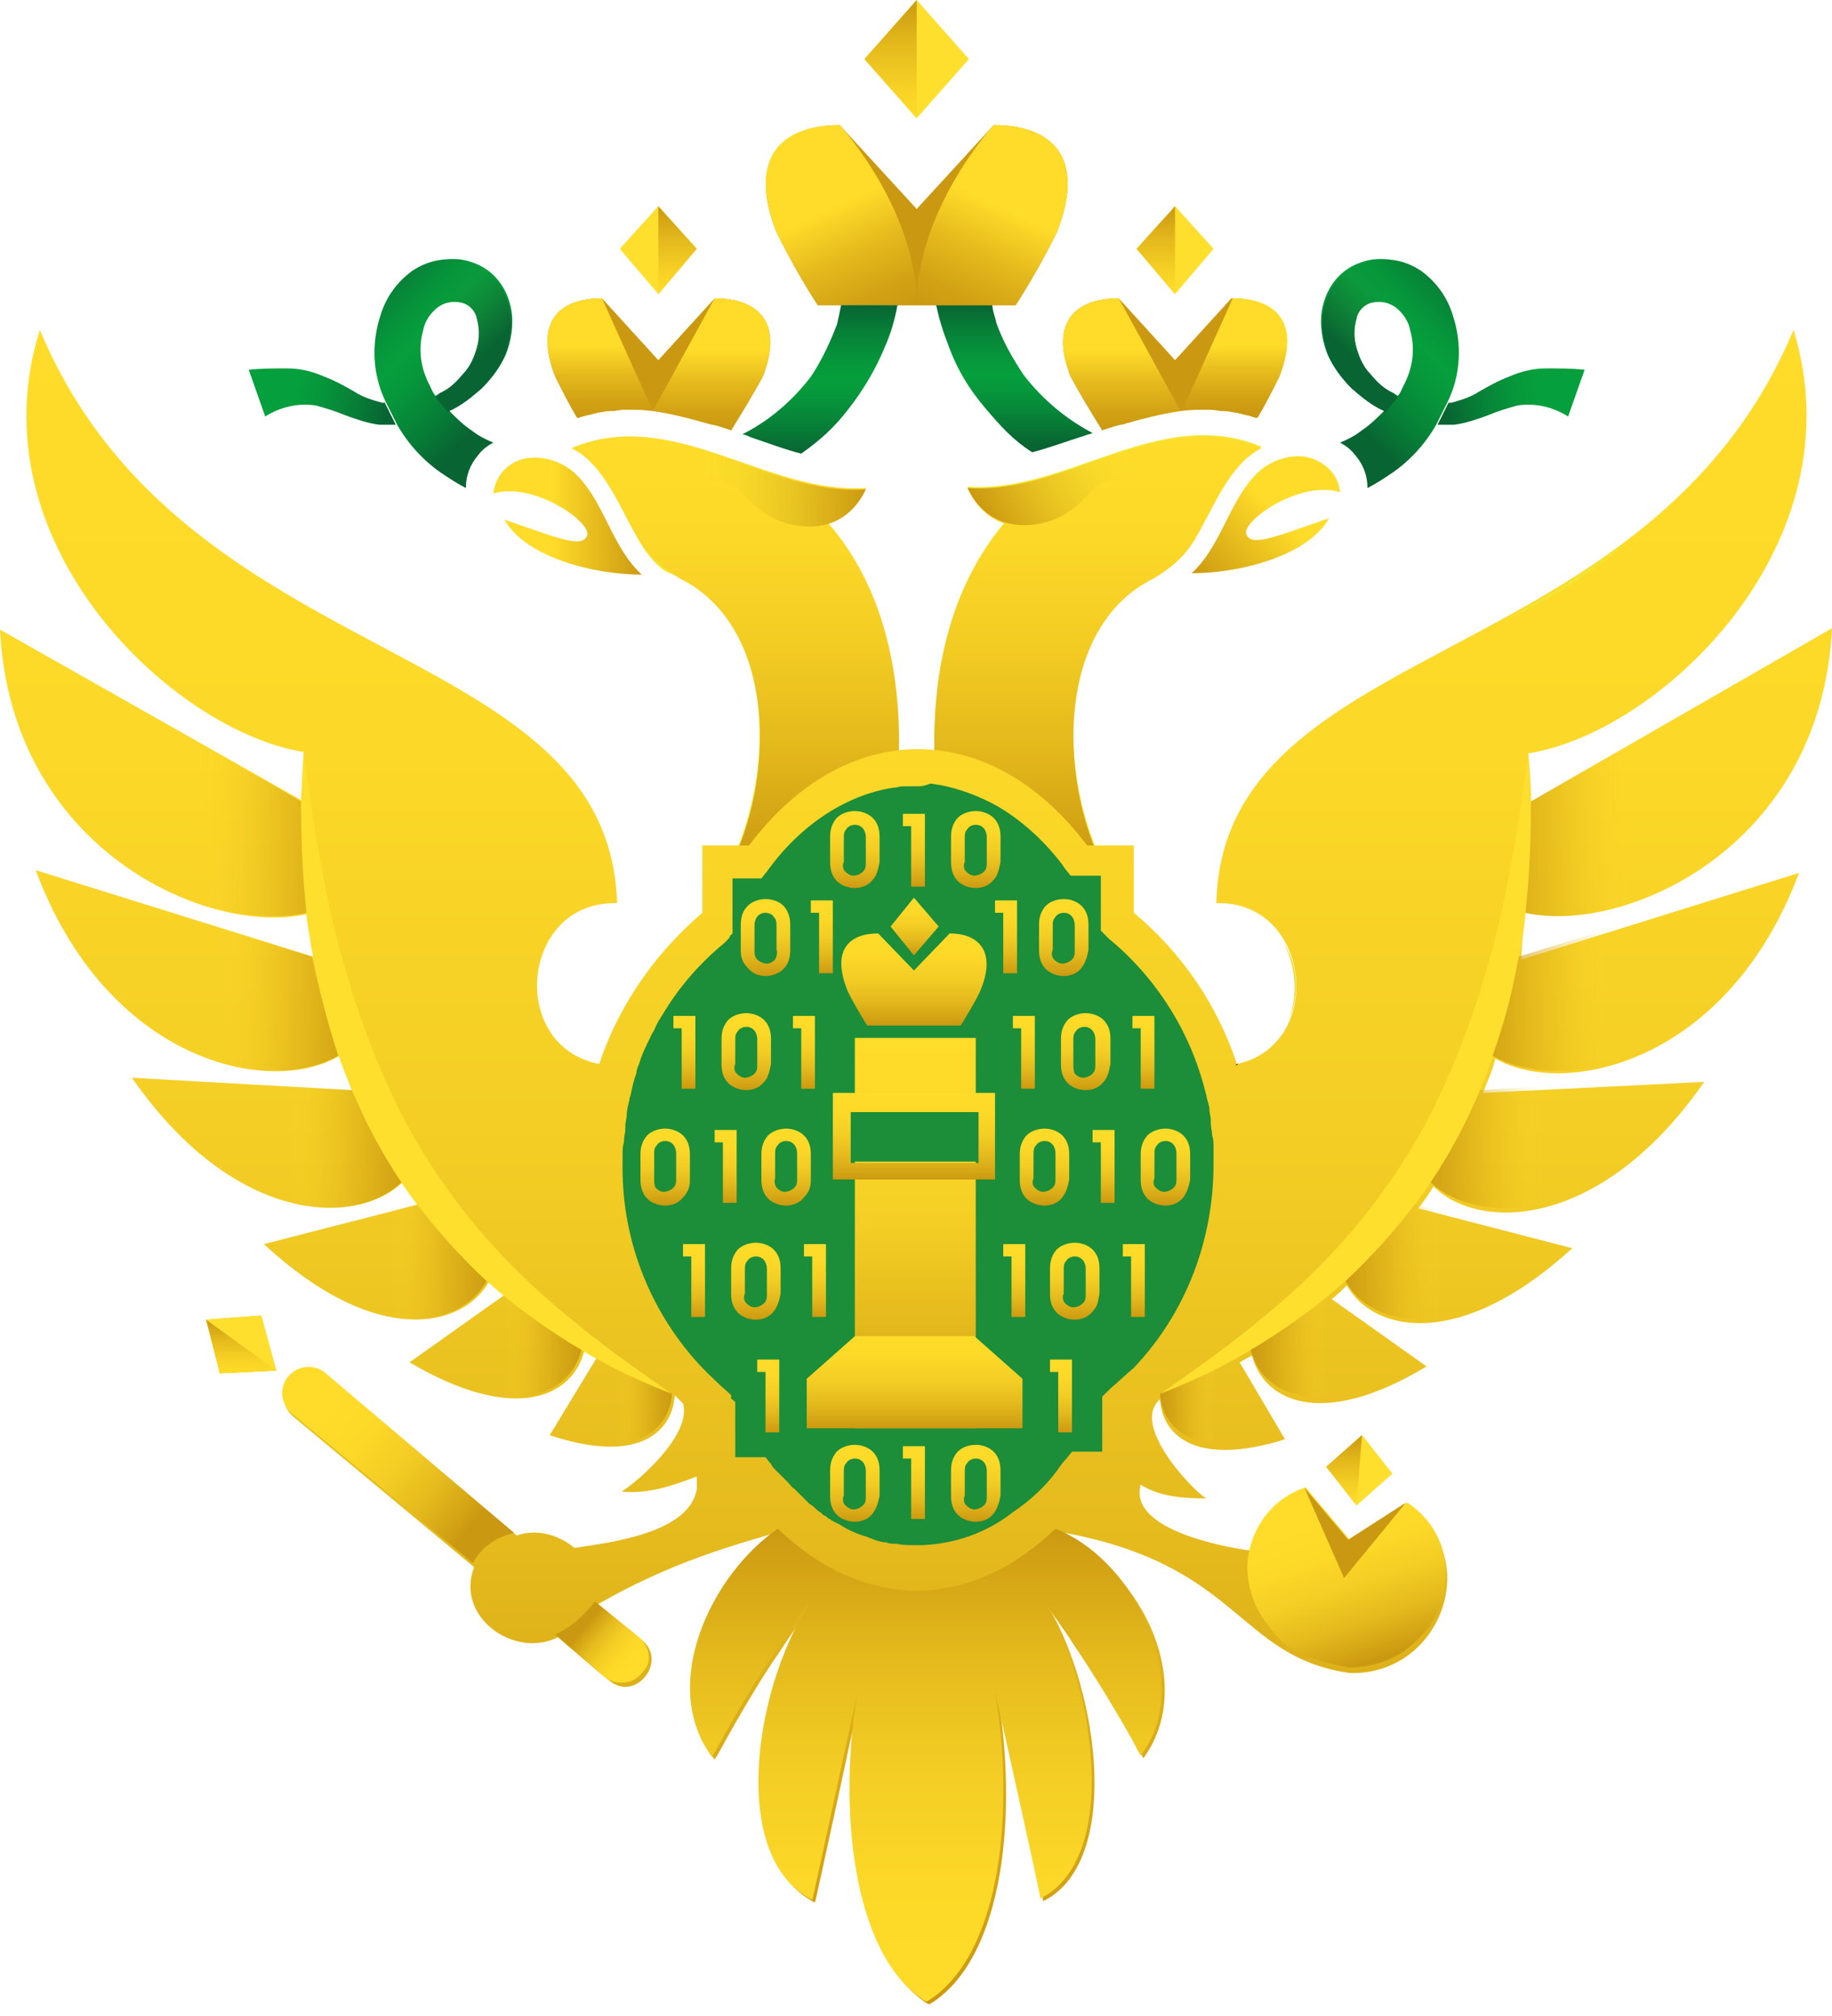 <svg width="80" height="88" viewBox="0 0 80 88" fill="none" xmlns="http://www.w3.org/2000/svg">
<path d="M32.228 36.964C33.908 32.763 33.608 26.643 29.107 24.963C27.426 23.942 27.066 20.582 24.966 19.562C29.407 17.702 33.428 21.602 37.809 21.302C37.509 22.022 36.909 22.622 36.129 22.802C38.409 25.503 39.249 29.103 39.189 32.823C39.429 32.823 39.73 32.763 40.03 32.763C40.27 32.763 40.57 32.763 40.81 32.823C40.75 29.103 41.59 25.503 43.87 22.802C43.15 22.562 42.55 21.962 42.25 21.242C46.631 21.542 50.652 17.642 55.093 19.502C53.653 20.222 52.993 22.142 52.153 23.522C51.733 24.242 51.072 24.783 50.352 25.203C46.391 27.183 46.211 32.943 47.831 36.964V47.885H32.588L32.228 36.964Z" fill="#F3E731"/>
<path d="M40.81 37.564V33.063C40.69 29.283 41.53 25.563 43.871 22.862C43.151 22.622 42.55 22.022 42.25 21.302C46.631 21.602 50.652 17.702 55.093 19.562C53.653 20.282 52.993 22.202 52.153 23.582C51.733 24.303 51.072 24.843 50.352 25.263C46.391 27.243 46.211 33.123 47.832 37.084" fill="url(#paint0_linear)"/>
<path d="M39.249 37.564V33.063C39.369 29.283 38.529 25.563 36.189 22.862C36.909 22.622 37.509 22.022 37.809 21.302C33.428 21.602 29.407 17.702 24.966 19.562C26.406 20.282 27.066 22.202 27.907 23.582C28.327 24.303 28.987 24.843 29.707 25.263C33.668 27.243 33.848 33.123 32.228 37.084" fill="url(#paint1_linear)"/>
<path d="M66.617 39.844C70.938 40.804 79.52 37.024 80 27.423L66.857 34.983C66.857 34.264 66.797 33.543 66.737 32.883C72.498 31.983 81.2 23.762 78.32 14.401C72.018 29.463 53.413 27.723 53.113 39.424C57.254 39.304 57.914 45.605 54.014 46.445C53.173 43.925 51.673 41.644 49.512 39.844V36.904H47.472C45.431 34.203 42.851 32.703 40.09 32.703C37.329 32.703 34.749 34.203 32.708 36.904H30.668V39.844C28.567 41.644 27.007 43.925 26.166 46.445C22.145 45.665 22.746 39.304 26.947 39.424C26.587 27.723 8.042 29.463 1.74 14.401C-1.2 23.702 7.562 31.923 13.263 32.823C13.203 33.483 13.203 34.143 13.143 34.923L0 27.483C0.48 37.084 9.062 40.864 13.383 39.904C13.443 40.504 13.563 41.104 13.683 41.764L1.56 37.984C4.681 46.385 11.823 47.885 14.824 46.085C15.004 46.565 15.184 47.045 15.364 47.585L5.761 47.045C10.263 53.526 15.604 53.526 17.584 51.605C17.825 51.905 18.005 52.265 18.305 52.565L11.523 54.306C16.444 58.866 20.225 57.966 21.365 55.926C21.605 56.106 21.785 56.286 22.026 56.526L17.884 59.466C22.566 62.226 25.026 60.906 25.506 58.986L26.047 59.286L24.006 62.647C27.787 63.907 29.347 62.586 29.467 60.906C29.587 61.026 29.707 61.146 29.828 61.266C30.248 62.767 27.367 65.047 27.127 65.107C28.267 65.227 29.347 64.867 30.428 64.447V64.987C30.128 66.907 26.707 67.327 25.086 67.567C24.366 66.967 23.406 66.727 22.566 67.027C22.506 66.967 14.284 60.126 14.224 60.066C13.083 59.166 11.703 60.966 12.843 61.866L20.705 68.407C19.865 70.567 22.446 72.427 24.366 71.467C24.426 71.527 26.527 73.328 26.647 73.388C27.787 74.288 29.167 72.487 28.027 71.587L26.107 70.027C29.347 68.167 32.048 67.447 34.089 66.847C34.089 66.907 34.089 66.787 34.089 66.847C31.208 68.827 28.867 73.628 31.208 76.808L31.388 76.508C31.328 76.628 32.768 73.928 34.029 72.127C34.449 71.467 34.929 70.807 35.409 70.147V70.207C33.008 73.988 31.988 81.248 35.589 83.049C35.649 82.869 37.509 74.228 37.569 73.988C36.729 78.848 37.269 85.329 40.45 87.429L40.57 87.489L40.69 87.429C43.931 85.329 44.411 78.908 43.571 73.988C43.631 74.168 45.551 82.809 45.551 82.989C48.972 81.308 48.012 73.928 45.791 70.147C46.212 70.747 46.692 71.407 47.112 72.067C48.372 73.928 49.873 76.568 49.752 76.448L49.932 76.748C52.213 73.628 50.053 68.647 46.151 66.847C54.194 68.227 53.953 72.308 58.935 73.028C62.956 73.148 64.816 67.927 61.455 65.767L58.935 67.387L57.014 65.107C55.814 65.467 54.914 66.427 54.614 67.687C53.293 67.507 49.272 66.727 49.812 64.807C50.653 65.347 51.733 65.407 52.693 65.407C52.453 65.407 49.272 62.286 50.653 61.086C50.773 62.706 52.273 64.027 56.114 62.827L54.133 59.466L54.674 59.166C55.154 61.086 57.614 62.466 62.296 59.646L58.154 56.706C58.395 56.526 58.575 56.346 58.815 56.106C59.955 58.146 63.736 58.986 68.657 54.486L61.935 52.745C62.175 52.445 62.416 52.085 62.596 51.785C64.576 53.766 69.918 53.706 74.419 47.225L64.756 47.705C64.936 47.225 65.176 46.745 65.296 46.205C68.297 47.945 75.439 46.445 78.56 38.104L66.437 41.884C66.437 41.104 66.557 40.504 66.617 39.844ZM45.671 70.027C45.671 70.027 45.671 69.967 45.671 70.027C45.731 69.967 45.731 70.027 45.731 70.027H45.671Z" fill="url(#paint2_linear)"/>
<path d="M40.03 0L42.311 2.58L40.03 5.161L37.749 2.58L40.03 0Z" fill="#FFDF2D"/>
<path d="M43.031 17.822C43.691 18.602 44.231 19.202 45.071 19.742C45.791 19.562 46.572 19.262 47.352 19.022C47.472 18.962 47.592 18.962 47.712 18.902C46.572 18.302 45.551 17.462 44.711 16.382C44.231 15.662 43.811 14.941 43.511 14.101C43.451 13.801 43.331 13.561 43.331 13.261H40.87C40.99 13.861 41.17 14.461 41.41 15.061C41.77 16.081 42.31 16.982 43.031 17.822Z" fill="url(#paint3_linear)"/>
<path d="M59.475 62.647L60.795 64.327L59.235 65.707L57.915 64.027L59.475 62.647Z" fill="#F1CE1D"/>
<path d="M11.403 57.426L12.063 59.827L9.603 59.947L9.002 57.606L11.403 57.426Z" fill="#F1CE1D"/>
<path d="M36.789 13.322H35.709C35.049 12.302 34.449 11.222 33.908 10.141C32.588 6.841 34.269 5.461 36.669 5.461L40.03 9.121L43.391 5.461C45.852 5.461 47.472 6.781 46.152 10.141C45.611 11.222 45.011 12.302 44.351 13.322H43.331H36.789Z" fill="#CB9911"/>
<path d="M43.391 5.461C45.852 5.461 47.472 6.781 46.152 10.141C45.612 11.222 45.011 12.302 44.351 13.322H40.03C40.03 9.121 43.391 5.461 43.391 5.461Z" fill="url(#paint4_linear)"/>
<path d="M40.03 0L37.749 2.58L40.03 5.161V0Z" fill="url(#paint5_linear)"/>
<path d="M63.376 17.581C63.796 17.461 64.216 17.341 64.576 17.101C64.996 16.861 65.416 16.621 65.896 16.441C66.436 16.201 66.976 16.081 67.517 16.081C68.057 16.081 68.657 16.081 69.197 16.141L68.477 18.181C67.817 17.761 67.037 17.581 66.256 17.701C65.836 17.821 65.416 17.941 64.996 18.121C64.516 18.301 63.976 18.481 63.496 18.541C63.255 18.541 63.016 18.541 62.775 18.541L63.255 17.581H63.376V17.581Z" fill="url(#paint6_linear)"/>
<path d="M63.435 13.742C63.196 12.962 62.715 12.302 62.055 11.822C61.695 11.582 61.275 11.402 60.795 11.342C60.315 11.281 59.895 11.281 59.414 11.462C58.514 11.762 57.914 12.542 57.734 13.502C57.614 14.162 57.734 14.882 57.974 15.482C58.214 16.022 58.574 16.502 58.994 16.922C59.414 17.282 59.835 17.642 60.375 17.882L60.435 17.942C60.135 18.242 59.835 18.542 59.474 18.782C59.175 19.022 58.814 19.202 58.514 19.322C58.754 19.442 58.994 19.622 59.175 19.862C59.535 20.282 59.715 20.762 59.715 21.303C60.075 21.123 60.435 20.883 60.795 20.642C61.575 20.102 62.235 19.382 62.715 18.542L63.196 17.582C63.796 16.382 63.856 15.002 63.435 13.742ZM60.855 17.162C60.435 16.982 60.135 16.682 59.835 16.322C59.535 16.022 59.355 15.602 59.234 15.182C59.114 14.762 59.114 14.342 59.234 13.922C59.294 13.562 59.595 13.262 59.955 13.202C60.315 13.142 60.675 13.202 60.975 13.442C61.275 13.682 61.515 14.042 61.575 14.402C61.815 15.242 61.695 16.082 61.275 16.862C61.215 16.982 61.155 17.162 61.035 17.282L60.855 17.162Z" fill="url(#paint7_linear)"/>
<path d="M60.855 17.162C60.435 16.982 60.135 16.682 59.835 16.322C59.535 16.022 59.355 15.602 59.234 15.181C59.114 14.761 59.114 14.341 59.234 13.921C59.294 13.561 59.595 13.261 59.955 13.201C60.315 13.141 61.275 11.461 60.855 11.401C60.375 11.341 59.955 11.341 59.475 11.521C58.574 11.821 57.974 12.601 57.794 13.561C57.674 14.221 57.794 14.941 58.034 15.542C58.274 16.082 58.634 16.562 59.054 16.982C59.475 17.342 59.895 17.702 60.435 17.942L60.495 18.002L61.035 17.342L60.855 17.162Z" fill="url(#paint8_linear)"/>
<path d="M16.684 17.581C16.264 17.461 15.844 17.341 15.483 17.101C15.063 16.861 14.643 16.621 14.163 16.441C13.623 16.201 13.083 16.081 12.543 16.081C12.003 16.081 11.402 16.081 10.862 16.141L11.582 18.181C12.243 17.761 13.023 17.581 13.803 17.701C14.223 17.821 14.643 17.941 15.063 18.121C15.543 18.301 16.084 18.481 16.564 18.541C16.804 18.541 17.044 18.541 17.284 18.541L16.804 17.581H16.684V17.581Z" fill="url(#paint9_linear)"/>
<path d="M16.623 13.741C16.863 12.961 17.344 12.301 18.004 11.821C18.364 11.581 18.784 11.401 19.264 11.341C19.744 11.281 20.164 11.281 20.644 11.461C21.545 11.761 22.145 12.541 22.325 13.501C22.445 14.161 22.325 14.881 22.085 15.482C21.845 16.022 21.485 16.502 21.064 16.922C20.644 17.282 20.224 17.642 19.684 17.882L19.624 17.942C19.924 18.242 20.224 18.542 20.584 18.782C20.884 19.022 21.245 19.202 21.545 19.322C21.305 19.442 21.064 19.622 20.884 19.862C20.524 20.282 20.344 20.762 20.344 21.302C19.984 21.122 19.624 20.882 19.264 20.642C18.484 20.102 17.824 19.382 17.344 18.542L16.863 17.582C16.263 16.382 16.203 15.001 16.623 13.741ZM19.204 17.162C19.624 16.982 19.924 16.682 20.224 16.322C20.524 16.022 20.704 15.601 20.825 15.181C20.945 14.761 20.945 14.341 20.825 13.921C20.764 13.561 20.464 13.261 20.104 13.201C19.744 13.141 19.384 13.201 19.084 13.441C18.784 13.681 18.544 14.041 18.484 14.401C18.244 15.242 18.364 16.082 18.784 16.862C18.844 16.982 18.904 17.162 19.024 17.282L19.204 17.162Z" fill="url(#paint10_linear)"/>
<path d="M19.204 17.161C19.625 16.981 19.925 16.681 20.225 16.321C20.525 16.021 20.705 15.601 20.825 15.181C20.945 14.761 20.945 14.341 20.825 13.921C20.765 13.561 20.465 13.261 20.105 13.201C19.745 13.141 18.784 11.461 19.204 11.401C19.685 11.341 20.105 11.341 20.585 11.521C21.485 11.821 22.085 12.601 22.265 13.561C22.385 14.221 22.265 14.941 22.025 15.541C21.785 16.081 21.425 16.561 21.005 16.981C20.585 17.341 20.165 17.701 19.625 17.941L19.564 18.001L19.024 17.341L19.204 17.161Z" fill="url(#paint11_linear)"/>
<path d="M56.894 19.922C56.174 19.862 55.334 20.162 54.794 20.762C53.654 21.962 53.294 23.883 52.033 25.023C54.194 25.023 57.135 24.242 58.035 22.622C55.754 23.402 54.674 23.883 54.434 23.343C54.134 22.802 56.714 20.942 58.515 21.482C58.455 20.702 57.795 20.042 56.894 19.922Z" fill="url(#paint12_linear)"/>
<path d="M23.166 19.982C23.887 19.922 24.727 20.222 25.267 20.822C26.407 22.022 26.767 23.943 28.027 25.083C25.867 25.083 22.926 24.303 22.026 22.682C24.307 23.462 25.387 23.943 25.627 23.402C25.927 22.862 23.346 21.002 21.546 21.542C21.606 20.762 22.266 20.042 23.166 19.982Z" fill="url(#paint13_linear)"/>
<path d="M36.669 5.461C34.208 5.461 32.588 6.781 33.908 10.141C34.448 11.222 35.049 12.302 35.709 13.322H40.03C40.03 9.121 36.669 5.461 36.669 5.461Z" fill="url(#paint14_linear)"/>
<path d="M32.768 19.082C33.489 19.322 34.269 19.622 34.989 19.802C35.829 19.202 36.429 18.662 37.029 17.882C37.69 17.042 38.23 16.142 38.65 15.121C38.89 14.581 39.07 13.981 39.19 13.321H36.729C36.669 13.621 36.609 13.921 36.549 14.161C36.249 14.941 35.889 15.722 35.409 16.442C34.629 17.462 33.608 18.362 32.408 18.962C32.528 18.962 32.648 19.022 32.768 19.082Z" fill="url(#paint15_linear)"/>
<path d="M48.132 18.782C49.572 18.302 51.012 17.881 52.573 17.881C53.353 17.881 54.133 18.002 54.853 18.241C55.213 17.642 55.514 17.041 55.814 16.441C56.774 13.981 55.574 13.021 53.773 13.021L51.312 15.721L48.852 13.021C47.051 13.021 45.791 13.981 46.751 16.441C47.171 17.221 47.652 18.002 48.132 18.782Z" fill="#CB9911"/>
<path d="M51.313 9.001L52.993 10.861L51.313 12.841L49.632 10.861L51.313 9.001Z" fill="#FFDF2D"/>
<path d="M51.313 9.001V12.841L49.632 10.861L51.313 9.001Z" fill="url(#paint16_linear)"/>
<path d="M52.033 17.881C52.213 17.881 52.393 17.881 52.573 17.881C52.813 17.881 53.053 17.881 53.293 17.942C53.353 17.942 53.473 17.942 53.533 17.942C53.713 17.942 53.833 18.002 53.953 18.002C54.013 18.002 54.133 18.061 54.193 18.061C54.373 18.122 54.493 18.122 54.674 18.181C54.734 18.181 54.794 18.241 54.914 18.241C55.274 17.642 55.574 17.041 55.874 16.441C56.834 13.981 55.634 13.021 53.833 13.021L51.613 17.942C51.673 17.881 51.853 17.881 52.033 17.881Z" fill="url(#paint17_linear)"/>
<path d="M48.132 18.782C48.372 18.662 48.672 18.602 48.912 18.542C48.912 18.542 48.912 18.542 48.972 18.542C49.812 18.302 50.712 18.061 51.553 17.942L48.852 13.021C47.051 13.021 45.791 13.981 46.751 16.441C47.171 17.221 47.652 18.002 48.132 18.782Z" fill="url(#paint18_linear)"/>
<path d="M31.928 18.782C30.488 18.302 29.047 17.881 27.487 17.881C26.706 17.881 25.926 18.002 25.206 18.241C24.846 17.642 24.546 17.041 24.246 16.441C23.286 13.981 24.486 13.021 26.286 13.021L28.747 15.721L31.208 13.021C33.008 13.021 34.268 13.981 33.308 16.441C32.888 17.221 32.408 18.002 31.928 18.782Z" fill="#CB9911"/>
<path d="M28.747 9.001L27.066 10.861L28.747 12.841L30.427 10.861L28.747 9.001Z" fill="#FFDF2D"/>
<path d="M28.747 9.001V12.841L30.427 10.861L28.747 9.001Z" fill="url(#paint19_linear)"/>
<path d="M28.087 17.881C27.907 17.881 27.727 17.881 27.547 17.881C27.307 17.881 27.067 17.881 26.827 17.942C26.767 17.942 26.646 17.942 26.587 17.942C26.407 17.942 26.286 18.002 26.166 18.002C26.106 18.002 25.986 18.061 25.926 18.061C25.746 18.122 25.626 18.122 25.446 18.181C25.386 18.181 25.326 18.241 25.206 18.241C24.846 17.642 24.546 17.041 24.246 16.441C23.286 13.981 24.486 13.021 26.286 13.021L28.507 17.942C28.387 17.881 28.207 17.881 28.087 17.881Z" fill="url(#paint20_linear)"/>
<path d="M31.928 18.782C31.688 18.662 31.388 18.602 31.148 18.542C31.148 18.542 31.148 18.542 31.087 18.542C30.247 18.302 29.347 18.061 28.507 17.942L31.207 13.021C33.008 13.021 34.268 13.981 33.308 16.441C32.888 17.221 32.408 18.002 31.928 18.782Z" fill="url(#paint21_linear)"/>
<path d="M32.108 21.182C32.648 21.722 33.488 22.983 35.348 22.983C36.489 22.983 37.329 22.382 37.809 21.362C33.428 21.662 29.407 17.762 24.966 19.622" fill="url(#paint22_linear)"/>
<path d="M47.952 21.122C47.412 21.662 46.572 22.922 44.712 22.922C43.571 22.922 42.731 22.322 42.251 21.302C46.632 21.602 50.653 17.702 55.094 19.562" fill="url(#paint23_linear)"/>
<path d="M54.074 46.445C54.014 46.445 54.014 46.445 53.954 46.505C53.954 46.505 54.014 46.505 54.074 46.445Z" fill="#030202"/>
<path d="M54.254 59.106C54.374 59.046 54.494 58.986 54.614 58.926L54.254 59.106Z" fill="#030202"/>
<path d="M56.054 41.165C56.594 42.185 56.714 43.505 56.234 44.585C56.474 44.105 56.594 43.625 56.594 43.025C56.594 42.365 56.414 41.705 56.054 41.165Z" fill="url(#paint24_linear)"/>
<path d="M71.598 23.223C69.618 24.783 67.457 26.103 65.356 27.243C67.757 26.223 69.858 24.783 71.598 23.223Z" fill="url(#paint25_linear)"/>
<path d="M13.264 32.943C13.684 35.884 14.104 38.704 14.824 41.404C15.544 44.105 16.504 46.685 17.765 49.085C19.085 51.485 20.705 53.645 22.686 55.566C23.646 56.526 24.726 57.426 25.867 58.326C27.007 59.226 28.147 60.006 29.408 60.906C14.104 54.726 12.663 40.924 13.264 32.943Z" fill="#FFDF2D"/>
<path d="M66.737 32.943C66.317 35.884 65.897 38.704 65.176 41.404C64.456 44.105 63.496 46.685 62.236 49.085C60.915 51.485 59.295 53.645 57.315 55.566C56.354 56.526 55.274 57.426 54.134 58.326C52.993 59.226 51.853 60.006 50.593 60.906C65.897 54.726 67.337 40.924 66.737 32.943Z" fill="#FFDF2D"/>
<path d="M62.236 59.406L58.095 56.466C57.074 57.306 55.934 58.146 54.614 58.926C55.094 60.846 57.554 62.166 62.236 59.406Z" fill="url(#paint26_linear)"/>
<path d="M58.755 55.926C59.895 57.966 63.676 58.806 68.537 54.306L61.756 52.565C60.915 53.706 59.895 54.846 58.755 55.926Z" fill="url(#paint27_linear)"/>
<path d="M74.299 47.045L64.636 47.585C64.036 48.965 63.376 50.285 62.476 51.605C64.456 53.526 69.797 53.526 74.299 47.045Z" fill="url(#paint28_linear)"/>
<path d="M65.176 46.085C68.177 47.825 75.318 46.385 78.439 37.984L66.316 41.764C66.076 43.144 65.716 44.585 65.176 46.085Z" fill="url(#paint29_linear)"/>
<path d="M66.617 39.844C70.938 40.804 79.52 37.024 80 27.423L66.857 34.984C66.857 36.544 66.797 38.164 66.617 39.844Z" fill="url(#paint30_linear)"/>
<path d="M54.074 59.226C52.993 59.826 51.853 60.366 50.653 60.846C50.773 62.466 52.333 63.786 56.114 62.586L54.074 59.226Z" fill="url(#paint31_linear)"/>
<path d="M17.764 59.406L21.905 56.466C22.925 57.306 24.066 58.146 25.386 58.926C24.906 60.846 22.445 62.166 17.764 59.406Z" fill="url(#paint32_linear)"/>
<path d="M21.245 55.926C20.105 57.966 16.324 58.806 11.462 54.306L18.244 52.565C19.084 53.706 20.105 54.846 21.245 55.926Z" fill="url(#paint33_linear)"/>
<path d="M5.701 47.045L15.364 47.585C15.964 48.965 16.624 50.285 17.524 51.605C15.544 53.526 10.202 53.526 5.701 47.045Z" fill="url(#paint34_linear)"/>
<path d="M14.764 46.085C11.763 47.825 4.621 46.385 1.5 37.984L13.623 41.764C13.924 43.144 14.284 44.585 14.764 46.085Z" fill="url(#paint35_linear)"/>
<path d="M13.383 39.844C9.062 40.804 0.48 37.024 0 27.423L13.143 34.984C13.143 36.544 13.203 38.164 13.383 39.844Z" fill="url(#paint36_linear)"/>
<path d="M25.926 59.226C27.006 59.826 28.147 60.366 29.347 60.846C29.227 62.466 27.667 63.786 23.886 62.586L25.926 59.226Z" fill="url(#paint37_linear)"/>
<path d="M59.475 62.647L60.795 64.327L59.235 65.707L57.915 64.027L59.475 62.647Z" fill="#FFDF2D"/>
<path d="M59.475 62.647L59.235 65.707L57.915 64.027L59.475 62.647Z" fill="url(#paint38_linear)"/>
<path d="M9.002 57.606L11.403 57.426L12.063 59.827L9.603 59.947L9.002 57.606Z" fill="#F1CE1D"/>
<path d="M9.002 57.606L11.403 57.426L12.063 59.827L9.603 59.947L9.002 57.606Z" fill="#FFDF2D"/>
<path d="M9.002 57.606L12.063 59.827L9.603 59.947L9.002 57.606Z" fill="url(#paint39_linear)"/>
<path d="M63.135 68.467C63.075 67.387 62.535 66.307 61.455 65.587L58.934 67.207L57.014 64.927C55.874 65.287 55.033 66.187 54.673 67.267C54.673 67.327 54.613 67.387 54.613 67.447C54.493 67.867 54.433 68.347 54.493 68.767C54.553 69.607 54.913 70.387 55.453 71.047C55.694 71.347 55.934 71.647 56.114 71.767C56.474 72.067 56.954 72.248 57.434 72.428C57.854 72.548 58.334 72.668 58.874 72.788C60.075 72.788 61.095 72.368 61.815 71.647C61.875 71.647 61.935 71.528 61.935 71.528C62.775 70.747 63.195 69.607 63.135 68.467Z" fill="url(#paint40_linear)"/>
<path d="M61.395 65.587L58.875 67.207L56.954 64.927L58.694 68.887L61.395 65.587Z" fill="#CB9911"/>
<path d="M22.446 66.907L14.224 59.946C13.743 59.526 13.023 59.586 12.603 60.066C12.183 60.546 12.243 61.266 12.723 61.686L20.645 68.227C21.125 67.447 21.605 67.147 22.446 66.907Z" fill="url(#paint41_linear)"/>
<path d="M27.907 71.467L25.986 69.907C25.266 70.747 24.966 70.987 24.246 71.347L26.407 73.208C26.647 73.388 26.887 73.448 27.127 73.448C27.487 73.448 27.787 73.328 28.027 73.028C28.507 72.608 28.387 71.887 27.907 71.467Z" fill="url(#paint42_linear)"/>
<path d="M45.671 70.028C45.671 70.028 45.671 69.968 45.671 70.028C45.731 69.968 45.731 70.028 45.731 70.028H45.671Z" fill="url(#paint43_linear)"/>
<path d="M46.092 66.727C44.291 68.467 42.191 69.427 40.03 69.427C37.869 69.427 35.769 68.467 33.968 66.727C31.088 68.707 28.747 73.508 31.088 76.688L31.268 76.388C31.208 76.508 32.648 73.808 33.908 72.008C34.329 71.347 34.809 70.688 35.289 70.027V70.087C32.888 73.868 31.868 81.129 35.469 82.929C35.529 82.749 37.389 74.108 37.449 73.868C36.609 78.728 37.149 85.209 40.33 87.309L40.45 87.369L40.57 87.309C43.811 85.209 44.291 78.788 43.451 73.868C43.511 74.048 45.431 82.689 45.431 82.869C48.852 81.189 47.892 73.808 45.671 70.027C46.092 70.627 46.572 71.287 46.992 71.948C48.252 73.808 49.752 76.448 49.632 76.328L49.812 76.628C52.153 73.568 49.692 68.167 46.092 66.727Z" fill="url(#paint44_linear)"/>
<path d="M40.03 34.324H39.85C39.73 34.324 39.55 34.324 39.43 34.324C39.31 34.324 39.13 34.384 39.01 34.384C37.029 34.684 34.989 35.944 33.488 38.044L33.248 38.344H31.988V40.744L31.868 40.864C31.868 40.924 31.808 40.984 31.748 41.044L31.688 41.104L31.628 41.164C30.607 42.004 29.707 43.025 29.047 44.105C28.927 44.285 28.867 44.405 28.747 44.585L28.627 44.825C28.567 45.005 28.447 45.125 28.387 45.305C28.207 45.665 28.027 46.025 27.907 46.445C27.847 46.565 27.787 46.745 27.787 46.865C27.667 47.165 27.607 47.465 27.547 47.765C27.547 47.825 27.487 47.885 27.487 48.005C27.427 48.245 27.367 48.485 27.367 48.665C27.367 48.845 27.307 48.965 27.307 49.145V49.265C27.307 49.445 27.247 49.625 27.247 49.805V49.865C27.186 50.045 27.186 50.225 27.186 50.405V51.005C27.186 54.246 28.447 57.366 30.667 59.706C31.027 60.066 31.388 60.426 31.808 60.786L31.868 60.846L31.928 60.906V60.966V61.026C31.928 61.026 31.928 61.087 31.988 61.087L32.108 61.206V63.607H33.428L33.668 63.907C33.728 64.027 33.788 64.087 33.908 64.207L34.028 64.327L34.088 64.387L34.148 64.447C34.208 64.507 34.268 64.567 34.328 64.627L34.388 64.687C34.508 64.807 34.568 64.927 34.688 64.987C34.688 64.987 34.688 64.987 34.748 65.047C34.868 65.167 34.928 65.227 35.048 65.347L35.108 65.407C35.169 65.467 35.288 65.587 35.349 65.647C35.469 65.707 35.589 65.827 35.649 65.887C35.709 65.947 35.829 66.007 35.889 66.067L35.949 66.127L36.069 66.187C36.129 66.247 36.189 66.307 36.249 66.307L36.309 66.367C36.429 66.427 36.549 66.487 36.669 66.547C37.029 66.787 37.449 66.967 37.869 67.087C37.989 67.147 38.049 67.147 38.169 67.207C38.349 67.267 38.529 67.327 38.709 67.327C38.829 67.387 38.95 67.387 39.13 67.387C39.43 67.447 39.67 67.447 39.97 67.447H40.27C41.71 67.387 43.09 66.907 44.231 66.007C44.951 65.527 45.611 64.927 46.151 64.207C46.271 64.027 46.391 63.847 46.571 63.667L46.811 63.367H48.132V60.966L48.252 60.846C48.312 60.786 48.372 60.726 48.432 60.666L48.492 60.606C48.852 60.306 49.152 60.006 49.512 59.706C51.793 57.306 52.993 54.126 52.993 50.825V50.105C52.993 49.925 52.993 49.745 52.933 49.565C52.933 49.385 52.873 49.205 52.873 49.025V48.905C52.873 48.725 52.813 48.605 52.813 48.425V48.365L52.753 48.125C52.693 47.945 52.693 47.825 52.633 47.645C51.973 45.005 50.472 42.664 48.432 40.984L48.372 40.924C48.312 40.864 48.252 40.804 48.192 40.744L48.072 40.624V38.224H46.751L46.511 37.924L46.391 37.744C45.611 36.724 44.651 35.824 43.511 35.164C42.73 34.744 41.95 34.444 41.05 34.264C40.93 34.264 40.75 34.204 40.63 34.204C40.33 34.324 40.21 34.324 40.03 34.324Z" fill="#1C8D38"/>
<path d="M42.61 45.305H37.329V62.346H42.61V45.305Z" fill="url(#paint45_linear)"/>
<path d="M42.55 58.326H37.329L35.228 60.186V62.347H44.651V60.186L42.55 58.326Z" fill="url(#paint46_linear)"/>
<path d="M42.731 48.485H37.149V50.706H42.731V48.485Z" fill="#1C8D38"/>
<path d="M36.369 47.705V51.486H43.451V47.705H36.369ZM42.731 50.765H37.149V48.545H42.731V50.765Z" fill="url(#paint47_linear)"/>
<path d="M41.95 44.765C41.95 44.765 42.671 43.624 42.851 43.144C43.511 41.464 42.671 40.744 41.47 40.744L39.91 42.364L38.349 40.744C37.149 40.744 36.309 41.404 36.969 43.144C37.149 43.624 37.869 44.765 37.869 44.765H41.95Z" fill="url(#paint48_linear)"/>
<path d="M39.909 39.184L38.889 40.444L39.909 41.704L40.99 40.444L39.909 39.184Z" fill="url(#paint49_linear)"/>
<path d="M38.109 38.404C37.929 38.644 37.629 38.764 37.329 38.764C37.029 38.764 36.729 38.644 36.549 38.464C36.309 38.224 36.249 37.924 36.249 37.624V36.543C36.249 36.243 36.309 36.003 36.489 35.763C36.669 35.523 37.029 35.403 37.329 35.403C37.629 35.403 37.929 35.523 38.109 35.703C38.35 35.943 38.41 36.243 38.41 36.543V37.624C38.35 37.924 38.289 38.224 38.109 38.404ZM36.909 38.044C37.029 38.164 37.149 38.224 37.269 38.224C37.389 38.224 37.569 38.164 37.689 38.044C37.809 37.924 37.809 37.804 37.809 37.624V36.543C37.809 36.243 37.629 36.003 37.329 36.003C37.209 36.003 37.029 36.063 36.969 36.183C36.849 36.303 36.849 36.423 36.849 36.603V37.624C36.789 37.744 36.789 37.924 36.909 38.044Z" fill="url(#paint50_linear)"/>
<path d="M43.391 38.404C43.211 38.644 42.911 38.764 42.611 38.764C42.31 38.764 42.01 38.644 41.83 38.464C41.59 38.224 41.53 37.924 41.53 37.624V36.543C41.53 36.243 41.59 36.003 41.77 35.763C41.95 35.523 42.31 35.403 42.611 35.403C42.911 35.403 43.211 35.523 43.391 35.703C43.631 35.943 43.691 36.243 43.691 36.543V37.624C43.631 37.924 43.571 38.224 43.391 38.404ZM42.19 38.044C42.31 38.164 42.431 38.224 42.55 38.224C42.671 38.224 42.851 38.164 42.971 38.044C43.091 37.924 43.091 37.804 43.091 37.624V36.543C43.091 36.243 42.911 36.003 42.611 36.003C42.49 36.003 42.31 36.063 42.251 36.183C42.13 36.303 42.13 36.423 42.13 36.603V37.624C42.07 37.744 42.07 37.924 42.19 38.044Z" fill="url(#paint51_linear)"/>
<path d="M48.191 47.225C48.011 47.465 47.711 47.585 47.411 47.585C47.111 47.585 46.811 47.465 46.631 47.285C46.391 47.045 46.331 46.745 46.331 46.445V45.365C46.331 45.065 46.391 44.825 46.571 44.585C46.751 44.345 47.111 44.225 47.411 44.225C47.711 44.225 48.011 44.345 48.191 44.525C48.432 44.765 48.492 45.065 48.492 45.365V46.445C48.432 46.745 48.372 47.045 48.191 47.225ZM46.931 46.865C47.051 46.985 47.171 47.045 47.291 47.045C47.411 47.045 47.591 46.985 47.711 46.865C47.831 46.745 47.831 46.625 47.831 46.445V45.365C47.831 45.065 47.651 44.825 47.351 44.825C47.231 44.825 47.051 44.885 46.991 45.005C46.871 45.125 46.871 45.245 46.871 45.425V46.445C46.871 46.565 46.871 46.745 46.931 46.865Z" fill="url(#paint52_linear)"/>
<path d="M46.391 52.266C46.211 52.505 45.911 52.626 45.611 52.626C45.311 52.626 45.011 52.505 44.831 52.325C44.591 52.085 44.531 51.785 44.531 51.485V50.405C44.531 50.105 44.591 49.865 44.771 49.625C44.951 49.385 45.311 49.265 45.611 49.265C45.911 49.265 46.211 49.385 46.391 49.565C46.631 49.805 46.691 50.105 46.691 50.405V51.485C46.631 51.785 46.571 52.025 46.391 52.266ZM45.191 51.845C45.311 51.965 45.431 52.025 45.551 52.025C45.671 52.025 45.851 51.965 45.971 51.845C46.091 51.725 46.091 51.605 46.091 51.425V50.345C46.091 50.045 45.911 49.805 45.611 49.805C45.491 49.805 45.311 49.865 45.251 49.985C45.131 50.105 45.131 50.225 45.131 50.405V51.425C45.071 51.605 45.071 51.725 45.191 51.845Z" fill="url(#paint53_linear)"/>
<path d="M51.673 52.266C51.493 52.505 51.193 52.626 50.893 52.626C50.593 52.626 50.293 52.505 50.113 52.325C49.873 52.085 49.812 51.785 49.812 51.485V50.405C49.812 50.105 49.873 49.865 50.053 49.625C50.233 49.385 50.593 49.265 50.893 49.265C51.193 49.265 51.493 49.385 51.673 49.565C51.913 49.805 51.973 50.105 51.973 50.405V51.485C51.913 51.785 51.853 52.025 51.673 52.266ZM50.473 51.845C50.593 51.965 50.713 52.025 50.833 52.025C50.953 52.025 51.133 51.965 51.253 51.845C51.373 51.725 51.373 51.605 51.373 51.425V50.345C51.373 50.045 51.193 49.805 50.893 49.805C50.773 49.805 50.593 49.865 50.533 49.985C50.413 50.105 50.413 50.225 50.413 50.405V51.425C50.353 51.605 50.353 51.725 50.473 51.845Z" fill="url(#paint54_linear)"/>
<path d="M47.712 57.246C47.532 57.486 47.231 57.606 46.931 57.606C46.631 57.606 46.331 57.486 46.151 57.306C45.911 57.066 45.851 56.766 45.851 56.466V55.386C45.851 55.086 45.911 54.846 46.091 54.606C46.271 54.366 46.631 54.246 46.931 54.246C47.231 54.246 47.532 54.366 47.712 54.546C47.952 54.786 48.012 55.086 48.012 55.386V56.466C47.952 56.766 47.952 57.006 47.712 57.246ZM46.511 56.886C46.631 57.006 46.751 57.066 46.871 57.066C46.991 57.066 47.171 57.006 47.291 56.886C47.411 56.766 47.411 56.646 47.411 56.466V55.386C47.411 55.086 47.231 54.846 46.931 54.846C46.811 54.846 46.631 54.906 46.571 55.026C46.451 55.146 46.451 55.266 46.451 55.446V56.466C46.391 56.586 46.391 56.766 46.511 56.886Z" fill="url(#paint55_linear)"/>
<path d="M43.391 66.067C43.211 66.307 42.911 66.427 42.611 66.427C42.31 66.427 42.01 66.307 41.83 66.127C41.59 65.887 41.53 65.587 41.53 65.287V64.207C41.53 63.907 41.59 63.667 41.77 63.427C41.95 63.187 42.31 63.067 42.611 63.067C42.911 63.067 43.211 63.187 43.391 63.367C43.631 63.607 43.691 63.907 43.691 64.207V65.287C43.631 65.587 43.571 65.827 43.391 66.067ZM42.19 65.707C42.31 65.827 42.431 65.887 42.55 65.887C42.671 65.887 42.851 65.827 42.971 65.707C43.091 65.587 43.091 65.467 43.091 65.287V64.207C43.091 63.907 42.911 63.667 42.611 63.667C42.49 63.667 42.31 63.727 42.251 63.847C42.13 63.967 42.13 64.087 42.13 64.267V65.287C42.07 65.407 42.07 65.587 42.19 65.707Z" fill="url(#paint56_linear)"/>
<path d="M38.109 66.067C37.929 66.307 37.629 66.427 37.329 66.427C37.029 66.427 36.729 66.307 36.549 66.127C36.309 65.887 36.249 65.587 36.249 65.287V64.207C36.249 63.907 36.309 63.667 36.489 63.427C36.669 63.187 37.029 63.067 37.329 63.067C37.629 63.067 37.929 63.187 38.109 63.367C38.35 63.607 38.41 63.907 38.41 64.207V65.287C38.35 65.587 38.289 65.827 38.109 66.067ZM36.909 65.707C37.029 65.827 37.149 65.887 37.269 65.887C37.389 65.887 37.569 65.827 37.689 65.707C37.809 65.587 37.809 65.467 37.809 65.287V64.207C37.809 63.907 37.629 63.667 37.329 63.667C37.209 63.667 37.029 63.727 36.969 63.847C36.849 63.967 36.849 64.087 36.849 64.267V65.287C36.789 65.407 36.789 65.587 36.909 65.707Z" fill="url(#paint57_linear)"/>
<path d="M33.368 47.225C33.188 47.465 32.888 47.585 32.588 47.585C32.288 47.585 31.988 47.465 31.808 47.285C31.568 47.045 31.508 46.745 31.508 46.445V45.365C31.508 45.065 31.568 44.825 31.748 44.585C31.928 44.345 32.288 44.225 32.588 44.225C32.888 44.225 33.188 44.345 33.368 44.525C33.608 44.765 33.668 45.065 33.668 45.365V46.445C33.608 46.745 33.548 47.045 33.368 47.225ZM32.168 46.865C32.288 46.985 32.408 47.045 32.528 47.045C32.648 47.045 32.828 46.985 32.948 46.865C33.068 46.745 33.068 46.625 33.068 46.445V45.365C33.068 45.065 32.888 44.825 32.588 44.825C32.468 44.825 32.288 44.885 32.228 45.005C32.108 45.125 32.108 45.245 32.108 45.425V46.445C32.048 46.565 32.048 46.745 32.168 46.865Z" fill="url(#paint58_linear)"/>
<path d="M29.827 52.266C29.647 52.505 29.347 52.626 29.047 52.626C28.747 52.626 28.447 52.505 28.267 52.325C28.027 52.085 27.967 51.785 27.967 51.485V50.405C27.967 50.105 28.027 49.865 28.207 49.625C28.387 49.385 28.747 49.265 29.047 49.265C29.347 49.265 29.647 49.385 29.827 49.565C30.067 49.805 30.127 50.105 30.127 50.405V51.485C30.127 51.785 30.067 52.025 29.827 52.266ZM28.627 51.845C28.747 51.965 28.867 52.025 28.987 52.025C29.107 52.025 29.287 51.965 29.407 51.845C29.527 51.725 29.527 51.605 29.527 51.425V50.345C29.527 50.045 29.347 49.805 29.047 49.805C28.927 49.805 28.747 49.865 28.687 49.985C28.567 50.105 28.567 50.225 28.567 50.405V51.425C28.567 51.605 28.567 51.725 28.627 51.845Z" fill="url(#paint59_linear)"/>
<path d="M35.108 52.266C34.928 52.505 34.628 52.626 34.328 52.626C34.028 52.626 33.728 52.505 33.548 52.325C33.308 52.085 33.248 51.785 33.248 51.485V50.405C33.248 50.105 33.308 49.865 33.488 49.625C33.668 49.385 34.028 49.265 34.328 49.265C34.628 49.265 34.928 49.385 35.108 49.565C35.349 49.805 35.409 50.105 35.409 50.405V51.485C35.409 51.785 35.349 52.025 35.108 52.266ZM33.908 51.845C34.028 51.965 34.148 52.025 34.268 52.025C34.388 52.025 34.568 51.965 34.688 51.845C34.808 51.725 34.808 51.605 34.808 51.425V50.345C34.808 50.045 34.628 49.805 34.328 49.805C34.208 49.805 34.028 49.865 33.968 49.985C33.848 50.105 33.848 50.225 33.848 50.405V51.425C33.788 51.605 33.848 51.725 33.908 51.845Z" fill="url(#paint60_linear)"/>
<path d="M33.788 57.246C33.608 57.486 33.308 57.606 33.008 57.606C32.708 57.606 32.408 57.486 32.228 57.306C31.988 57.066 31.928 56.766 31.928 56.466V55.386C31.928 55.086 31.988 54.846 32.168 54.606C32.348 54.366 32.708 54.246 33.008 54.246C33.308 54.246 33.608 54.366 33.788 54.546C34.028 54.786 34.088 55.086 34.088 55.386V56.466C34.028 56.766 33.968 57.006 33.788 57.246ZM32.588 56.886C32.708 57.006 32.828 57.066 32.948 57.066C33.068 57.066 33.248 57.006 33.368 56.886C33.488 56.766 33.488 56.646 33.488 56.466V55.386C33.488 55.086 33.308 54.846 33.008 54.846C32.888 54.846 32.708 54.906 32.648 55.026C32.528 55.146 32.528 55.266 32.528 55.446V56.466C32.468 56.586 32.468 56.766 32.588 56.886Z" fill="url(#paint61_linear)"/>
<path d="M39.429 36.064V35.524H40.389V38.704H39.789V36.064H39.429Z" fill="url(#paint62_linear)"/>
<path d="M49.452 44.885V44.345H50.412V47.525H49.812V44.885H49.452V44.885Z" fill="url(#paint63_linear)"/>
<path d="M47.712 49.865V49.325H48.672V52.505H48.072V49.865H47.712Z" fill="url(#paint64_linear)"/>
<path d="M31.208 49.865V49.325H32.168V52.505H31.568V49.865H31.208Z" fill="url(#paint65_linear)"/>
<path d="M35.108 54.846V54.306H36.069V57.486H35.468V54.846H35.108V54.846Z" fill="url(#paint66_linear)"/>
<path d="M43.811 54.846V54.306H44.771V57.486H44.171V54.846H43.811V54.846Z" fill="url(#paint67_linear)"/>
<path d="M49.032 54.846V54.306H49.992V57.486H49.392V54.846H49.032V54.846Z" fill="url(#paint68_linear)"/>
<path d="M45.851 59.887V59.347H46.811V62.527H46.211V59.887H45.851Z" fill="url(#paint69_linear)"/>
<path d="M33.068 59.887V59.347H34.028V62.527H33.428V59.887H33.068Z" fill="url(#paint70_linear)"/>
<path d="M39.429 63.666V63.127H40.389V66.307H39.789V63.666H39.429Z" fill="url(#paint71_linear)"/>
<path d="M29.827 54.846V54.306H30.787V57.486H30.187V54.846H29.827V54.846Z" fill="url(#paint72_linear)"/>
<path d="M44.231 44.885V44.345H45.191V47.525H44.591V44.885H44.231V44.885Z" fill="url(#paint73_linear)"/>
<path d="M47.232 42.245C47.052 42.484 46.752 42.605 46.452 42.605C46.152 42.605 45.852 42.484 45.672 42.304C45.432 42.064 45.372 41.764 45.372 41.464V40.384C45.372 40.084 45.432 39.844 45.612 39.604C45.792 39.364 46.152 39.244 46.452 39.244C46.752 39.244 47.052 39.364 47.232 39.544C47.472 39.784 47.532 40.084 47.532 40.384V41.464C47.472 41.764 47.412 42.004 47.232 42.245ZM46.032 41.884C46.152 42.004 46.272 42.064 46.392 42.064C46.512 42.064 46.692 42.004 46.812 41.884C46.932 41.764 46.932 41.644 46.932 41.464V40.384C46.932 40.084 46.752 39.844 46.452 39.844C46.332 39.844 46.152 39.904 46.092 40.024C45.972 40.144 45.972 40.264 45.972 40.444V41.464C45.912 41.584 45.912 41.764 46.032 41.884Z" fill="url(#paint74_linear)"/>
<path d="M43.451 39.844V39.304H44.411V42.484H43.811V39.844H43.451V39.844Z" fill="url(#paint75_linear)"/>
<path d="M32.648 42.245C32.828 42.484 33.128 42.605 33.428 42.605C33.728 42.605 34.028 42.484 34.208 42.304C34.448 42.064 34.508 41.764 34.508 41.464V40.384C34.508 40.084 34.448 39.844 34.268 39.604C34.088 39.364 33.728 39.244 33.428 39.244C33.128 39.244 32.828 39.364 32.648 39.544C32.408 39.784 32.348 40.084 32.348 40.384V41.464C32.348 41.764 32.408 42.004 32.648 42.245ZM33.848 41.884C33.728 42.004 33.608 42.064 33.488 42.064C33.368 42.064 33.188 42.004 33.068 41.884C32.948 41.764 32.948 41.644 32.948 41.464V40.384C32.948 40.084 33.128 39.844 33.428 39.844C33.548 39.844 33.728 39.904 33.788 40.024C33.908 40.144 33.908 40.264 33.908 40.444V41.464C33.968 41.584 33.908 41.764 33.848 41.884Z" fill="url(#paint76_linear)"/>
<path d="M35.408 39.844V39.304H36.368V42.484H35.768V39.844H35.408V39.844Z" fill="url(#paint77_linear)"/>
<path d="M34.628 44.885V44.345H35.588V47.525H34.988V44.885H34.628V44.885Z" fill="url(#paint78_linear)"/>
<path d="M29.407 44.885V44.345H30.367V47.525H29.767V44.885H29.407V44.885Z" fill="url(#paint79_linear)"/>
<defs>
<linearGradient id="paint0_linear" x1="47.956" y1="37.545" x2="47.956" y2="19.036" gradientUnits="userSpaceOnUse">
<stop stop-color="#CB9911"/>
<stop offset="0.034" stop-color="#CF9E13"/>
<stop offset="0.27" stop-color="#E4B91C"/>
<stop offset="0.509" stop-color="#F3CC23"/>
<stop offset="0.751" stop-color="#FCD828"/>
<stop offset="1" stop-color="#FFDC29"/>
</linearGradient>
<linearGradient id="paint1_linear" x1="32.119" y1="37.545" x2="32.119" y2="19.057" gradientUnits="userSpaceOnUse">
<stop stop-color="#CB9911"/>
<stop offset="0.034" stop-color="#CF9E13"/>
<stop offset="0.27" stop-color="#E4B91C"/>
<stop offset="0.509" stop-color="#F3CC23"/>
<stop offset="0.751" stop-color="#FCD828"/>
<stop offset="1" stop-color="#FFDC29"/>
</linearGradient>
<linearGradient id="paint2_linear" x1="39.997" y1="87.363" x2="39.997" y2="14.478" gradientUnits="userSpaceOnUse">
<stop stop-color="#CB9911"/>
<stop offset="0.044" stop-color="#D09F13"/>
<stop offset="0.274" stop-color="#E4BA1D"/>
<stop offset="0.508" stop-color="#F3CD24"/>
<stop offset="0.747" stop-color="#FCD828"/>
<stop offset="1" stop-color="#FFDC29"/>
</linearGradient>
<linearGradient id="paint3_linear" x1="44.254" y1="19.405" x2="44.254" y2="13.273" gradientUnits="userSpaceOnUse">
<stop stop-color="#086432"/>
<stop offset="0.173" stop-color="#077E37"/>
<stop offset="0.375" stop-color="#06963B"/>
<stop offset="0.5" stop-color="#069F3D"/>
<stop offset="0.625" stop-color="#06963B"/>
<stop offset="0.827" stop-color="#077E37"/>
<stop offset="1" stop-color="#086432"/>
</linearGradient>
<linearGradient id="paint4_linear" x1="45.363" y1="5.852" x2="41.56" y2="14.007" gradientUnits="userSpaceOnUse">
<stop offset="0.4" stop-color="#FFDC29"/>
<stop offset="0.642" stop-color="#E5BA1D"/>
<stop offset="0.864" stop-color="#D2A214"/>
<stop offset="1" stop-color="#CB9911"/>
</linearGradient>
<linearGradient id="paint5_linear" x1="38.892" y1="5.142" x2="38.892" y2="-0.024" gradientUnits="userSpaceOnUse">
<stop stop-color="#FFDC29"/>
<stop offset="0.227" stop-color="#F8D326"/>
<stop offset="0.597" stop-color="#E5BB1D"/>
<stop offset="1" stop-color="#CB9911"/>
</linearGradient>
<linearGradient id="paint6_linear" x1="63.146" y1="18.041" x2="67.164" y2="17.251" gradientUnits="userSpaceOnUse">
<stop stop-color="#086432"/>
<stop offset="0.346" stop-color="#077E37"/>
<stop offset="0.751" stop-color="#06963B"/>
<stop offset="1" stop-color="#069F3D"/>
</linearGradient>
<linearGradient id="paint7_linear" x1="58.338" y1="17.75" x2="69.645" y2="6.441" gradientUnits="userSpaceOnUse">
<stop stop-color="#086432"/>
<stop offset="0.097" stop-color="#077E37"/>
<stop offset="0.211" stop-color="#06963B"/>
<stop offset="0.281" stop-color="#069F3D"/>
<stop offset="0.344" stop-color="#06963B"/>
<stop offset="0.445" stop-color="#077E37"/>
<stop offset="0.532" stop-color="#086432"/>
</linearGradient>
<linearGradient id="paint8_linear" x1="58.956" y1="15.524" x2="68.236" y2="6.243" gradientUnits="userSpaceOnUse">
<stop stop-color="#086432"/>
<stop offset="0.036" stop-color="#0C6B33" stop-opacity="0.862"/>
<stop offset="0.175" stop-color="#188436" stop-opacity="0.328"/>
<stop offset="0.26" stop-color="#1C8D38" stop-opacity="0"/>
</linearGradient>
<linearGradient id="paint9_linear" x1="16.909" y1="18.041" x2="12.891" y2="17.251" gradientUnits="userSpaceOnUse">
<stop stop-color="#086432"/>
<stop offset="0.346" stop-color="#077E37"/>
<stop offset="0.751" stop-color="#06963B"/>
<stop offset="1" stop-color="#069F3D"/>
</linearGradient>
<linearGradient id="paint10_linear" x1="21.717" y1="17.749" x2="10.41" y2="6.44" gradientUnits="userSpaceOnUse">
<stop stop-color="#086432"/>
<stop offset="0.097" stop-color="#077E37"/>
<stop offset="0.211" stop-color="#06963B"/>
<stop offset="0.281" stop-color="#069F3D"/>
<stop offset="0.344" stop-color="#06963B"/>
<stop offset="0.445" stop-color="#077E37"/>
<stop offset="0.532" stop-color="#086432"/>
</linearGradient>
<linearGradient id="paint11_linear" x1="21.099" y1="15.523" x2="11.819" y2="6.242" gradientUnits="userSpaceOnUse">
<stop stop-color="#086432"/>
<stop offset="0.036" stop-color="#0C6B33" stop-opacity="0.862"/>
<stop offset="0.175" stop-color="#188436" stop-opacity="0.328"/>
<stop offset="0.26" stop-color="#1C8D38" stop-opacity="0"/>
</linearGradient>
<linearGradient id="paint12_linear" x1="52.559" y1="25.642" x2="57.873" y2="20.328" gradientUnits="userSpaceOnUse">
<stop stop-color="#CB9911"/>
<stop offset="0.497" stop-color="#F5CF24"/>
<stop offset="0.609" stop-color="#FFDC29"/>
</linearGradient>
<linearGradient id="paint13_linear" x1="28.057" y1="22.526" x2="21.613" y2="22.526" gradientUnits="userSpaceOnUse">
<stop stop-color="#CB9911"/>
<stop offset="0.497" stop-color="#F5CF24"/>
<stop offset="0.609" stop-color="#FFDC29"/>
</linearGradient>
<linearGradient id="paint14_linear" x1="34.731" y1="5.852" x2="38.533" y2="14.007" gradientUnits="userSpaceOnUse">
<stop offset="0.4" stop-color="#FFDC29"/>
<stop offset="0.642" stop-color="#E5BA1D"/>
<stop offset="0.864" stop-color="#D2A214"/>
<stop offset="1" stop-color="#CB9911"/>
</linearGradient>
<linearGradient id="paint15_linear" x1="35.801" y1="19.787" x2="35.801" y2="13.301" gradientUnits="userSpaceOnUse">
<stop stop-color="#086432"/>
<stop offset="0.173" stop-color="#077E37"/>
<stop offset="0.375" stop-color="#06963B"/>
<stop offset="0.5" stop-color="#069F3D"/>
<stop offset="0.625" stop-color="#06963B"/>
<stop offset="0.827" stop-color="#077E37"/>
<stop offset="1" stop-color="#086432"/>
</linearGradient>
<linearGradient id="paint16_linear" x1="50.469" y1="12.846" x2="50.469" y2="9.021" gradientUnits="userSpaceOnUse">
<stop stop-color="#FFDC29"/>
<stop offset="0.227" stop-color="#F8D326"/>
<stop offset="0.597" stop-color="#E5BB1D"/>
<stop offset="1" stop-color="#CB9911"/>
</linearGradient>
<linearGradient id="paint17_linear" x1="53.867" y1="18.206" x2="53.867" y2="12.979" gradientUnits="userSpaceOnUse">
<stop stop-color="#CB9911"/>
<stop offset="0.042" stop-color="#CB9911"/>
<stop offset="0.174" stop-color="#D3A315"/>
<stop offset="0.399" stop-color="#E8BE1E"/>
<stop offset="0.6" stop-color="#FFDC29"/>
</linearGradient>
<linearGradient id="paint18_linear" x1="49" y1="18.77" x2="49" y2="12.978" gradientUnits="userSpaceOnUse">
<stop stop-color="#CB9911"/>
<stop offset="0.136" stop-color="#D2A214"/>
<stop offset="0.358" stop-color="#E5BA1D"/>
<stop offset="0.6" stop-color="#FFDC29"/>
</linearGradient>
<linearGradient id="paint19_linear" x1="29.598" y1="12.846" x2="29.598" y2="9.021" gradientUnits="userSpaceOnUse">
<stop stop-color="#FFDC29"/>
<stop offset="0.227" stop-color="#F8D326"/>
<stop offset="0.597" stop-color="#E5BB1D"/>
<stop offset="1" stop-color="#CB9911"/>
</linearGradient>
<linearGradient id="paint20_linear" x1="26.201" y1="18.206" x2="26.201" y2="12.979" gradientUnits="userSpaceOnUse">
<stop stop-color="#CB9911"/>
<stop offset="0.136" stop-color="#D2A214"/>
<stop offset="0.358" stop-color="#E5BA1D"/>
<stop offset="0.6" stop-color="#FFDC29"/>
</linearGradient>
<linearGradient id="paint21_linear" x1="31.068" y1="18.77" x2="31.068" y2="12.978" gradientUnits="userSpaceOnUse">
<stop stop-color="#CB9911"/>
<stop offset="0.136" stop-color="#D2A214"/>
<stop offset="0.358" stop-color="#E5BA1D"/>
<stop offset="0.6" stop-color="#FFDC29"/>
</linearGradient>
<linearGradient id="paint22_linear" x1="37.828" y1="21.017" x2="24.985" y2="21.017" gradientUnits="userSpaceOnUse">
<stop stop-color="#CB9911"/>
<stop offset="0.118" stop-color="#D0A315" stop-opacity="0.793"/>
<stop offset="0.316" stop-color="#DDBD20" stop-opacity="0.445"/>
<stop offset="0.569" stop-color="#F3E731" stop-opacity="0.01"/>
<stop offset="0.57" stop-color="#F3E731" stop-opacity="0"/>
</linearGradient>
<linearGradient id="paint23_linear" x1="43.46" y1="23.423" x2="53.863" y2="17.416" gradientUnits="userSpaceOnUse">
<stop stop-color="#CB9911"/>
<stop offset="0.118" stop-color="#D0A315" stop-opacity="0.793"/>
<stop offset="0.316" stop-color="#DDBD20" stop-opacity="0.445"/>
<stop offset="0.569" stop-color="#F3E731" stop-opacity="0.01"/>
<stop offset="0.57" stop-color="#F3E731" stop-opacity="0"/>
</linearGradient>
<linearGradient id="paint24_linear" x1="56.342" y1="87.437" x2="56.342" y2="14.478" gradientUnits="userSpaceOnUse">
<stop stop-color="#CB9911"/>
<stop offset="0.111" stop-color="#D4AA18"/>
<stop offset="0.324" stop-color="#E1C523"/>
<stop offset="0.542" stop-color="#EBD82B"/>
<stop offset="0.765" stop-color="#F1E32F"/>
<stop offset="1" stop-color="#F3E731"/>
</linearGradient>
<linearGradient id="paint25_linear" x1="68.468" y1="87.437" x2="68.468" y2="14.478" gradientUnits="userSpaceOnUse">
<stop stop-color="#CB9911"/>
<stop offset="0.111" stop-color="#D4AA18"/>
<stop offset="0.324" stop-color="#E1C523"/>
<stop offset="0.542" stop-color="#EBD82B"/>
<stop offset="0.765" stop-color="#F1E32F"/>
<stop offset="1" stop-color="#F3E731"/>
</linearGradient>
<linearGradient id="paint26_linear" x1="54.526" y1="58.739" x2="62.218" y2="58.739" gradientUnits="userSpaceOnUse">
<stop stop-color="#CB9911"/>
<stop offset="0.116" stop-color="#CE9D12" stop-opacity="0.741"/>
<stop offset="0.222" stop-color="#D6A816" stop-opacity="0.504"/>
<stop offset="0.323" stop-color="#E5BA1D" stop-opacity="0.277"/>
<stop offset="0.421" stop-color="#F9D426" stop-opacity="0.057"/>
<stop offset="0.447" stop-color="#FFDC29" stop-opacity="0"/>
</linearGradient>
<linearGradient id="paint27_linear" x1="58.381" y1="55.049" x2="68.546" y2="55.049" gradientUnits="userSpaceOnUse">
<stop stop-color="#CB9911"/>
<stop offset="0.116" stop-color="#CE9D12" stop-opacity="0.741"/>
<stop offset="0.222" stop-color="#D6A816" stop-opacity="0.504"/>
<stop offset="0.323" stop-color="#E5BA1D" stop-opacity="0.277"/>
<stop offset="0.421" stop-color="#F9D426" stop-opacity="0.057"/>
<stop offset="0.447" stop-color="#FFDC29" stop-opacity="0"/>
</linearGradient>
<linearGradient id="paint28_linear" x1="61.682" y1="49.874" x2="74.286" y2="49.874" gradientUnits="userSpaceOnUse">
<stop stop-color="#CB9911"/>
<stop offset="0.116" stop-color="#CE9D12" stop-opacity="0.741"/>
<stop offset="0.222" stop-color="#D6A816" stop-opacity="0.504"/>
<stop offset="0.323" stop-color="#E5BA1D" stop-opacity="0.277"/>
<stop offset="0.421" stop-color="#F9D426" stop-opacity="0.057"/>
<stop offset="0.447" stop-color="#FFDC29" stop-opacity="0"/>
</linearGradient>
<linearGradient id="paint29_linear" x1="63.837" y1="42.321" x2="78.478" y2="42.321" gradientUnits="userSpaceOnUse">
<stop stop-color="#CB9911"/>
<stop offset="0.116" stop-color="#CE9D12" stop-opacity="0.741"/>
<stop offset="0.222" stop-color="#D6A816" stop-opacity="0.504"/>
<stop offset="0.323" stop-color="#E5BA1D" stop-opacity="0.277"/>
<stop offset="0.421" stop-color="#F9D426" stop-opacity="0.057"/>
<stop offset="0.447" stop-color="#FFDC29" stop-opacity="0"/>
</linearGradient>
<linearGradient id="paint30_linear" x1="64.132" y1="33.732" x2="79.998" y2="33.732" gradientUnits="userSpaceOnUse">
<stop stop-color="#CB9911"/>
<stop offset="0.116" stop-color="#CE9D12" stop-opacity="0.741"/>
<stop offset="0.222" stop-color="#D6A816" stop-opacity="0.504"/>
<stop offset="0.323" stop-color="#E5BA1D" stop-opacity="0.277"/>
<stop offset="0.421" stop-color="#F9D426" stop-opacity="0.057"/>
<stop offset="0.447" stop-color="#FFDC29" stop-opacity="0"/>
</linearGradient>
<linearGradient id="paint31_linear" x1="50.612" y1="61.152" x2="56.068" y2="61.152" gradientUnits="userSpaceOnUse">
<stop stop-color="#CB9911"/>
<stop offset="0.116" stop-color="#CE9D12" stop-opacity="0.741"/>
<stop offset="0.222" stop-color="#D6A816" stop-opacity="0.504"/>
<stop offset="0.323" stop-color="#E5BA1D" stop-opacity="0.277"/>
<stop offset="0.421" stop-color="#F9D426" stop-opacity="0.057"/>
<stop offset="0.447" stop-color="#FFDC29" stop-opacity="0"/>
</linearGradient>
<linearGradient id="paint32_linear" x1="25.468" y1="58.739" x2="17.776" y2="58.739" gradientUnits="userSpaceOnUse">
<stop stop-color="#CB9911"/>
<stop offset="0.116" stop-color="#CE9D12" stop-opacity="0.741"/>
<stop offset="0.222" stop-color="#D6A816" stop-opacity="0.504"/>
<stop offset="0.323" stop-color="#E5BA1D" stop-opacity="0.277"/>
<stop offset="0.421" stop-color="#F9D426" stop-opacity="0.057"/>
<stop offset="0.447" stop-color="#FFDC29" stop-opacity="0"/>
</linearGradient>
<linearGradient id="paint33_linear" x1="21.613" y1="55.049" x2="11.447" y2="55.049" gradientUnits="userSpaceOnUse">
<stop stop-color="#CB9911"/>
<stop offset="0.116" stop-color="#CE9D12" stop-opacity="0.741"/>
<stop offset="0.222" stop-color="#D6A816" stop-opacity="0.504"/>
<stop offset="0.323" stop-color="#E5BA1D" stop-opacity="0.277"/>
<stop offset="0.421" stop-color="#F9D426" stop-opacity="0.057"/>
<stop offset="0.447" stop-color="#FFDC29" stop-opacity="0"/>
</linearGradient>
<linearGradient id="paint34_linear" x1="18.311" y1="49.874" x2="5.708" y2="49.874" gradientUnits="userSpaceOnUse">
<stop stop-color="#CB9911"/>
<stop offset="0.116" stop-color="#CE9D12" stop-opacity="0.741"/>
<stop offset="0.222" stop-color="#D6A816" stop-opacity="0.504"/>
<stop offset="0.323" stop-color="#E5BA1D" stop-opacity="0.277"/>
<stop offset="0.421" stop-color="#F9D426" stop-opacity="0.057"/>
<stop offset="0.447" stop-color="#FFDC29" stop-opacity="0"/>
</linearGradient>
<linearGradient id="paint35_linear" x1="16.156" y1="42.321" x2="1.516" y2="42.321" gradientUnits="userSpaceOnUse">
<stop stop-color="#CB9911"/>
<stop offset="0.116" stop-color="#CE9D12" stop-opacity="0.741"/>
<stop offset="0.222" stop-color="#D6A816" stop-opacity="0.504"/>
<stop offset="0.323" stop-color="#E5BA1D" stop-opacity="0.277"/>
<stop offset="0.421" stop-color="#F9D426" stop-opacity="0.057"/>
<stop offset="0.447" stop-color="#FFDC29" stop-opacity="0"/>
</linearGradient>
<linearGradient id="paint36_linear" x1="15.862" y1="33.732" x2="-0.004" y2="33.732" gradientUnits="userSpaceOnUse">
<stop stop-color="#CB9911"/>
<stop offset="0.116" stop-color="#CE9D12" stop-opacity="0.741"/>
<stop offset="0.222" stop-color="#D6A816" stop-opacity="0.504"/>
<stop offset="0.323" stop-color="#E5BA1D" stop-opacity="0.277"/>
<stop offset="0.421" stop-color="#F9D426" stop-opacity="0.057"/>
<stop offset="0.447" stop-color="#FFDC29" stop-opacity="0"/>
</linearGradient>
<linearGradient id="paint37_linear" x1="29.382" y1="61.152" x2="23.925" y2="61.152" gradientUnits="userSpaceOnUse">
<stop stop-color="#CB9911"/>
<stop offset="0.116" stop-color="#CE9D12" stop-opacity="0.741"/>
<stop offset="0.222" stop-color="#D6A816" stop-opacity="0.504"/>
<stop offset="0.323" stop-color="#E5BA1D" stop-opacity="0.277"/>
<stop offset="0.421" stop-color="#F9D426" stop-opacity="0.057"/>
<stop offset="0.447" stop-color="#FFDC29" stop-opacity="0"/>
</linearGradient>
<linearGradient id="paint38_linear" x1="58.705" y1="65.686" x2="58.705" y2="62.647" gradientUnits="userSpaceOnUse">
<stop stop-color="#FFDC29"/>
<stop offset="0.227" stop-color="#F8D326"/>
<stop offset="0.597" stop-color="#E5BB1D"/>
<stop offset="1" stop-color="#CB9911"/>
</linearGradient>
<linearGradient id="paint39_linear" x1="10.543" y1="59.931" x2="10.543" y2="57.583" gradientUnits="userSpaceOnUse">
<stop stop-color="#FFDC29"/>
<stop offset="0.227" stop-color="#F8D326"/>
<stop offset="0.597" stop-color="#E5BB1D"/>
<stop offset="1" stop-color="#CB9911"/>
</linearGradient>
<linearGradient id="paint40_linear" x1="60.075" y1="72.445" x2="57.462" y2="64.669" gradientUnits="userSpaceOnUse">
<stop stop-color="#CB9911"/>
<stop offset="0.035" stop-color="#D09F13"/>
<stop offset="0.216" stop-color="#E4BA1D"/>
<stop offset="0.4" stop-color="#F3CD24"/>
<stop offset="0.588" stop-color="#FCD828"/>
<stop offset="0.788" stop-color="#FFDC29"/>
</linearGradient>
<linearGradient id="paint41_linear" x1="20.499" y1="66.689" x2="14.311" y2="61.603" gradientUnits="userSpaceOnUse">
<stop stop-color="#CB9911"/>
<stop offset="0.044" stop-color="#D09F13"/>
<stop offset="0.274" stop-color="#E4BA1D"/>
<stop offset="0.508" stop-color="#F3CD24"/>
<stop offset="0.747" stop-color="#FCD828"/>
<stop offset="1" stop-color="#FFDC29"/>
</linearGradient>
<linearGradient id="paint42_linear" x1="27.65" y1="72.719" x2="25.565" y2="71.006" gradientUnits="userSpaceOnUse">
<stop stop-color="#FFDC29"/>
<stop offset="0.253" stop-color="#FCD828"/>
<stop offset="0.492" stop-color="#F3CD24"/>
<stop offset="0.726" stop-color="#E4BA1D"/>
<stop offset="0.956" stop-color="#D09F13"/>
<stop offset="1" stop-color="#CB9911"/>
</linearGradient>
<linearGradient id="paint43_linear" x1="45.694" y1="70.059" x2="45.694" y2="69.986" gradientUnits="userSpaceOnUse">
<stop stop-color="#CB9911"/>
<stop offset="0.111" stop-color="#D4AA18"/>
<stop offset="0.324" stop-color="#E1C523"/>
<stop offset="0.542" stop-color="#EBD82B"/>
<stop offset="0.765" stop-color="#F1E32F"/>
<stop offset="1" stop-color="#F3E731"/>
</linearGradient>
<linearGradient id="paint44_linear" x1="40.453" y1="87.363" x2="40.453" y2="66.72" gradientUnits="userSpaceOnUse">
<stop stop-color="#FFDC29"/>
<stop offset="0.253" stop-color="#FCD828"/>
<stop offset="0.492" stop-color="#F3CD24"/>
<stop offset="0.726" stop-color="#E4BA1D"/>
<stop offset="0.956" stop-color="#D09F13"/>
<stop offset="1" stop-color="#CB9911"/>
</linearGradient>
<linearGradient id="paint45_linear" x1="39.934" y1="62.353" x2="39.934" y2="45.288" gradientUnits="userSpaceOnUse">
<stop stop-color="#CB9911"/>
<stop offset="0.044" stop-color="#D09F13"/>
<stop offset="0.274" stop-color="#E4BA1D"/>
<stop offset="0.508" stop-color="#F3CD24"/>
<stop offset="0.747" stop-color="#FCD828"/>
<stop offset="1" stop-color="#FFDC29"/>
</linearGradient>
<linearGradient id="paint46_linear" x1="39.934" y1="62.354" x2="39.934" y2="58.303" gradientUnits="userSpaceOnUse">
<stop stop-color="#CB9911"/>
<stop offset="0.044" stop-color="#D09F13"/>
<stop offset="0.274" stop-color="#E4BA1D"/>
<stop offset="0.508" stop-color="#F3CD24"/>
<stop offset="0.747" stop-color="#FCD828"/>
<stop offset="1" stop-color="#FFDC29"/>
</linearGradient>
<linearGradient id="paint47_linear" x1="39.934" y1="51.498" x2="39.934" y2="47.718" gradientUnits="userSpaceOnUse">
<stop stop-color="#CB9911"/>
<stop offset="0.044" stop-color="#D09F13"/>
<stop offset="0.274" stop-color="#E4BA1D"/>
<stop offset="0.508" stop-color="#F3CD24"/>
<stop offset="0.747" stop-color="#FCD828"/>
<stop offset="1" stop-color="#FFDC29"/>
</linearGradient>
<linearGradient id="paint48_linear" x1="39.927" y1="44.747" x2="39.927" y2="40.751" gradientUnits="userSpaceOnUse">
<stop stop-color="#CB9911"/>
<stop offset="0.044" stop-color="#D09F13"/>
<stop offset="0.274" stop-color="#E4BA1D"/>
<stop offset="0.508" stop-color="#F3CD24"/>
<stop offset="0.747" stop-color="#FCD828"/>
<stop offset="1" stop-color="#FFDC29"/>
</linearGradient>
<linearGradient id="paint49_linear" x1="39.933" y1="41.681" x2="39.933" y2="39.196" gradientUnits="userSpaceOnUse">
<stop stop-color="#CB9911"/>
<stop offset="0.044" stop-color="#D09F13"/>
<stop offset="0.274" stop-color="#E4BA1D"/>
<stop offset="0.508" stop-color="#F3CD24"/>
<stop offset="0.747" stop-color="#FCD828"/>
<stop offset="1" stop-color="#FFDC29"/>
</linearGradient>
<linearGradient id="paint50_linear" x1="37.297" y1="38.783" x2="37.297" y2="35.439" gradientUnits="userSpaceOnUse">
<stop stop-color="#CB9911"/>
<stop offset="0.044" stop-color="#D09F13"/>
<stop offset="0.274" stop-color="#E4BA1D"/>
<stop offset="0.508" stop-color="#F3CD24"/>
<stop offset="0.747" stop-color="#FCD828"/>
<stop offset="1" stop-color="#FFDC29"/>
</linearGradient>
<linearGradient id="paint51_linear" x1="42.571" y1="38.783" x2="42.571" y2="35.439" gradientUnits="userSpaceOnUse">
<stop stop-color="#CB9911"/>
<stop offset="0.044" stop-color="#D09F13"/>
<stop offset="0.274" stop-color="#E4BA1D"/>
<stop offset="0.508" stop-color="#F3CD24"/>
<stop offset="0.747" stop-color="#FCD828"/>
<stop offset="1" stop-color="#FFDC29"/>
</linearGradient>
<linearGradient id="paint52_linear" x1="47.342" y1="47.602" x2="47.342" y2="44.258" gradientUnits="userSpaceOnUse">
<stop stop-color="#CB9911"/>
<stop offset="0.044" stop-color="#D09F13"/>
<stop offset="0.274" stop-color="#E4BA1D"/>
<stop offset="0.508" stop-color="#F3CD24"/>
<stop offset="0.747" stop-color="#FCD828"/>
<stop offset="1" stop-color="#FFDC29"/>
</linearGradient>
<linearGradient id="paint53_linear" x1="45.558" y1="52.602" x2="45.558" y2="49.258" gradientUnits="userSpaceOnUse">
<stop stop-color="#CB9911"/>
<stop offset="0.044" stop-color="#D09F13"/>
<stop offset="0.274" stop-color="#E4BA1D"/>
<stop offset="0.508" stop-color="#F3CD24"/>
<stop offset="0.747" stop-color="#FCD828"/>
<stop offset="1" stop-color="#FFDC29"/>
</linearGradient>
<linearGradient id="paint54_linear" x1="50.833" y1="52.602" x2="50.833" y2="49.258" gradientUnits="userSpaceOnUse">
<stop stop-color="#CB9911"/>
<stop offset="0.044" stop-color="#D09F13"/>
<stop offset="0.274" stop-color="#E4BA1D"/>
<stop offset="0.508" stop-color="#F3CD24"/>
<stop offset="0.747" stop-color="#FCD828"/>
<stop offset="1" stop-color="#FFDC29"/>
</linearGradient>
<linearGradient id="paint55_linear" x1="46.905" y1="57.603" x2="46.905" y2="54.259" gradientUnits="userSpaceOnUse">
<stop stop-color="#CB9911"/>
<stop offset="0.044" stop-color="#D09F13"/>
<stop offset="0.274" stop-color="#E4BA1D"/>
<stop offset="0.508" stop-color="#F3CD24"/>
<stop offset="0.747" stop-color="#FCD828"/>
<stop offset="1" stop-color="#FFDC29"/>
</linearGradient>
<linearGradient id="paint56_linear" x1="42.571" y1="66.421" x2="42.571" y2="63.077" gradientUnits="userSpaceOnUse">
<stop stop-color="#CB9911"/>
<stop offset="0.044" stop-color="#D09F13"/>
<stop offset="0.274" stop-color="#E4BA1D"/>
<stop offset="0.508" stop-color="#F3CD24"/>
<stop offset="0.747" stop-color="#FCD828"/>
<stop offset="1" stop-color="#FFDC29"/>
</linearGradient>
<linearGradient id="paint57_linear" x1="37.297" y1="66.421" x2="37.297" y2="63.077" gradientUnits="userSpaceOnUse">
<stop stop-color="#CB9911"/>
<stop offset="0.044" stop-color="#D09F13"/>
<stop offset="0.274" stop-color="#E4BA1D"/>
<stop offset="0.508" stop-color="#F3CD24"/>
<stop offset="0.747" stop-color="#FCD828"/>
<stop offset="1" stop-color="#FFDC29"/>
</linearGradient>
<linearGradient id="paint58_linear" x1="32.526" y1="47.602" x2="32.526" y2="44.258" gradientUnits="userSpaceOnUse">
<stop stop-color="#CB9911"/>
<stop offset="0.044" stop-color="#D09F13"/>
<stop offset="0.274" stop-color="#E4BA1D"/>
<stop offset="0.508" stop-color="#F3CD24"/>
<stop offset="0.747" stop-color="#FCD828"/>
<stop offset="1" stop-color="#FFDC29"/>
</linearGradient>
<linearGradient id="paint59_linear" x1="29.035" y1="52.602" x2="29.035" y2="49.258" gradientUnits="userSpaceOnUse">
<stop stop-color="#CB9911"/>
<stop offset="0.044" stop-color="#D09F13"/>
<stop offset="0.274" stop-color="#E4BA1D"/>
<stop offset="0.508" stop-color="#F3CD24"/>
<stop offset="0.747" stop-color="#FCD828"/>
<stop offset="1" stop-color="#FFDC29"/>
</linearGradient>
<linearGradient id="paint60_linear" x1="34.31" y1="52.602" x2="34.31" y2="49.258" gradientUnits="userSpaceOnUse">
<stop stop-color="#CB9911"/>
<stop offset="0.044" stop-color="#D09F13"/>
<stop offset="0.274" stop-color="#E4BA1D"/>
<stop offset="0.508" stop-color="#F3CD24"/>
<stop offset="0.747" stop-color="#FCD828"/>
<stop offset="1" stop-color="#FFDC29"/>
</linearGradient>
<linearGradient id="paint61_linear" x1="32.963" y1="57.603" x2="32.963" y2="54.259" gradientUnits="userSpaceOnUse">
<stop stop-color="#CB9911"/>
<stop offset="0.044" stop-color="#D09F13"/>
<stop offset="0.274" stop-color="#E4BA1D"/>
<stop offset="0.508" stop-color="#F3CD24"/>
<stop offset="0.747" stop-color="#FCD828"/>
<stop offset="1" stop-color="#FFDC29"/>
</linearGradient>
<linearGradient id="paint62_linear" x1="39.92" y1="38.714" x2="39.92" y2="35.509" gradientUnits="userSpaceOnUse">
<stop stop-color="#CB9911"/>
<stop offset="0.044" stop-color="#D09F13"/>
<stop offset="0.274" stop-color="#E4BA1D"/>
<stop offset="0.508" stop-color="#F3CD24"/>
<stop offset="0.747" stop-color="#FCD828"/>
<stop offset="1" stop-color="#FFDC29"/>
</linearGradient>
<linearGradient id="paint63_linear" x1="49.959" y1="47.529" x2="49.959" y2="44.323" gradientUnits="userSpaceOnUse">
<stop stop-color="#CB9911"/>
<stop offset="0.044" stop-color="#D09F13"/>
<stop offset="0.274" stop-color="#E4BA1D"/>
<stop offset="0.508" stop-color="#F3CD24"/>
<stop offset="0.747" stop-color="#FCD828"/>
<stop offset="1" stop-color="#FFDC29"/>
</linearGradient>
<linearGradient id="paint64_linear" x1="48.195" y1="52.529" x2="48.195" y2="49.324" gradientUnits="userSpaceOnUse">
<stop stop-color="#CB9911"/>
<stop offset="0.044" stop-color="#D09F13"/>
<stop offset="0.274" stop-color="#E4BA1D"/>
<stop offset="0.508" stop-color="#F3CD24"/>
<stop offset="0.747" stop-color="#FCD828"/>
<stop offset="1" stop-color="#FFDC29"/>
</linearGradient>
<linearGradient id="paint65_linear" x1="31.673" y1="52.529" x2="31.673" y2="49.324" gradientUnits="userSpaceOnUse">
<stop stop-color="#CB9911"/>
<stop offset="0.044" stop-color="#D09F13"/>
<stop offset="0.274" stop-color="#E4BA1D"/>
<stop offset="0.508" stop-color="#F3CD24"/>
<stop offset="0.747" stop-color="#FCD828"/>
<stop offset="1" stop-color="#FFDC29"/>
</linearGradient>
<linearGradient id="paint66_linear" x1="35.579" y1="57.53" x2="35.579" y2="54.324" gradientUnits="userSpaceOnUse">
<stop stop-color="#CB9911"/>
<stop offset="0.044" stop-color="#D09F13"/>
<stop offset="0.274" stop-color="#E4BA1D"/>
<stop offset="0.508" stop-color="#F3CD24"/>
<stop offset="0.747" stop-color="#FCD828"/>
<stop offset="1" stop-color="#FFDC29"/>
</linearGradient>
<linearGradient id="paint67_linear" x1="44.288" y1="57.53" x2="44.288" y2="54.324" gradientUnits="userSpaceOnUse">
<stop stop-color="#CB9911"/>
<stop offset="0.044" stop-color="#D09F13"/>
<stop offset="0.274" stop-color="#E4BA1D"/>
<stop offset="0.508" stop-color="#F3CD24"/>
<stop offset="0.747" stop-color="#FCD828"/>
<stop offset="1" stop-color="#FFDC29"/>
</linearGradient>
<linearGradient id="paint68_linear" x1="49.522" y1="57.53" x2="49.522" y2="54.324" gradientUnits="userSpaceOnUse">
<stop stop-color="#CB9911"/>
<stop offset="0.044" stop-color="#D09F13"/>
<stop offset="0.274" stop-color="#E4BA1D"/>
<stop offset="0.508" stop-color="#F3CD24"/>
<stop offset="0.747" stop-color="#FCD828"/>
<stop offset="1" stop-color="#FFDC29"/>
</linearGradient>
<linearGradient id="paint69_linear" x1="46.323" y1="62.531" x2="46.323" y2="59.325" gradientUnits="userSpaceOnUse">
<stop stop-color="#CB9911"/>
<stop offset="0.044" stop-color="#D09F13"/>
<stop offset="0.274" stop-color="#E4BA1D"/>
<stop offset="0.508" stop-color="#F3CD24"/>
<stop offset="0.747" stop-color="#FCD828"/>
<stop offset="1" stop-color="#FFDC29"/>
</linearGradient>
<linearGradient id="paint70_linear" x1="33.544" y1="62.531" x2="33.544" y2="59.325" gradientUnits="userSpaceOnUse">
<stop stop-color="#CB9911"/>
<stop offset="0.044" stop-color="#D09F13"/>
<stop offset="0.274" stop-color="#E4BA1D"/>
<stop offset="0.508" stop-color="#F3CD24"/>
<stop offset="0.747" stop-color="#FCD828"/>
<stop offset="1" stop-color="#FFDC29"/>
</linearGradient>
<linearGradient id="paint71_linear" x1="39.933" y1="66.348" x2="39.933" y2="63.142" gradientUnits="userSpaceOnUse">
<stop stop-color="#CB9911"/>
<stop offset="0.044" stop-color="#D09F13"/>
<stop offset="0.274" stop-color="#E4BA1D"/>
<stop offset="0.508" stop-color="#F3CD24"/>
<stop offset="0.747" stop-color="#FCD828"/>
<stop offset="1" stop-color="#FFDC29"/>
</linearGradient>
<linearGradient id="paint72_linear" x1="30.346" y1="57.53" x2="30.346" y2="54.324" gradientUnits="userSpaceOnUse">
<stop stop-color="#CB9911"/>
<stop offset="0.044" stop-color="#D09F13"/>
<stop offset="0.274" stop-color="#E4BA1D"/>
<stop offset="0.508" stop-color="#F3CD24"/>
<stop offset="0.747" stop-color="#FCD828"/>
<stop offset="1" stop-color="#FFDC29"/>
</linearGradient>
<linearGradient id="paint73_linear" x1="44.725" y1="47.529" x2="44.725" y2="44.323" gradientUnits="userSpaceOnUse">
<stop stop-color="#CB9911"/>
<stop offset="0.044" stop-color="#D09F13"/>
<stop offset="0.274" stop-color="#E4BA1D"/>
<stop offset="0.508" stop-color="#F3CD24"/>
<stop offset="0.747" stop-color="#FCD828"/>
<stop offset="1" stop-color="#FFDC29"/>
</linearGradient>
<linearGradient id="paint74_linear" x1="46.42" y1="42.597" x2="46.42" y2="39.253" gradientUnits="userSpaceOnUse">
<stop stop-color="#CB9911"/>
<stop offset="0.044" stop-color="#D09F13"/>
<stop offset="0.274" stop-color="#E4BA1D"/>
<stop offset="0.508" stop-color="#F3CD24"/>
<stop offset="0.747" stop-color="#FCD828"/>
<stop offset="1" stop-color="#FFDC29"/>
</linearGradient>
<linearGradient id="paint75_linear" x1="43.969" y1="42.524" x2="43.969" y2="39.319" gradientUnits="userSpaceOnUse">
<stop stop-color="#CB9911"/>
<stop offset="0.044" stop-color="#D09F13"/>
<stop offset="0.274" stop-color="#E4BA1D"/>
<stop offset="0.508" stop-color="#F3CD24"/>
<stop offset="0.747" stop-color="#FCD828"/>
<stop offset="1" stop-color="#FFDC29"/>
</linearGradient>
<linearGradient id="paint76_linear" x1="33.447" y1="42.597" x2="33.447" y2="39.253" gradientUnits="userSpaceOnUse">
<stop stop-color="#CB9911"/>
<stop offset="0.044" stop-color="#D09F13"/>
<stop offset="0.274" stop-color="#E4BA1D"/>
<stop offset="0.508" stop-color="#F3CD24"/>
<stop offset="0.747" stop-color="#FCD828"/>
<stop offset="1" stop-color="#FFDC29"/>
</linearGradient>
<linearGradient id="paint77_linear" x1="35.898" y1="42.524" x2="35.898" y2="39.319" gradientUnits="userSpaceOnUse">
<stop stop-color="#CB9911"/>
<stop offset="0.044" stop-color="#D09F13"/>
<stop offset="0.274" stop-color="#E4BA1D"/>
<stop offset="0.508" stop-color="#F3CD24"/>
<stop offset="0.747" stop-color="#FCD828"/>
<stop offset="1" stop-color="#FFDC29"/>
</linearGradient>
<linearGradient id="paint78_linear" x1="35.142" y1="47.529" x2="35.142" y2="44.323" gradientUnits="userSpaceOnUse">
<stop stop-color="#CB9911"/>
<stop offset="0.044" stop-color="#D09F13"/>
<stop offset="0.274" stop-color="#E4BA1D"/>
<stop offset="0.508" stop-color="#F3CD24"/>
<stop offset="0.747" stop-color="#FCD828"/>
<stop offset="1" stop-color="#FFDC29"/>
</linearGradient>
<linearGradient id="paint79_linear" x1="29.909" y1="47.529" x2="29.909" y2="44.323" gradientUnits="userSpaceOnUse">
<stop stop-color="#CB9911"/>
<stop offset="0.044" stop-color="#D09F13"/>
<stop offset="0.274" stop-color="#E4BA1D"/>
<stop offset="0.508" stop-color="#F3CD24"/>
<stop offset="0.747" stop-color="#FCD828"/>
<stop offset="1" stop-color="#FFDC29"/>
</linearGradient>
</defs>
</svg>
